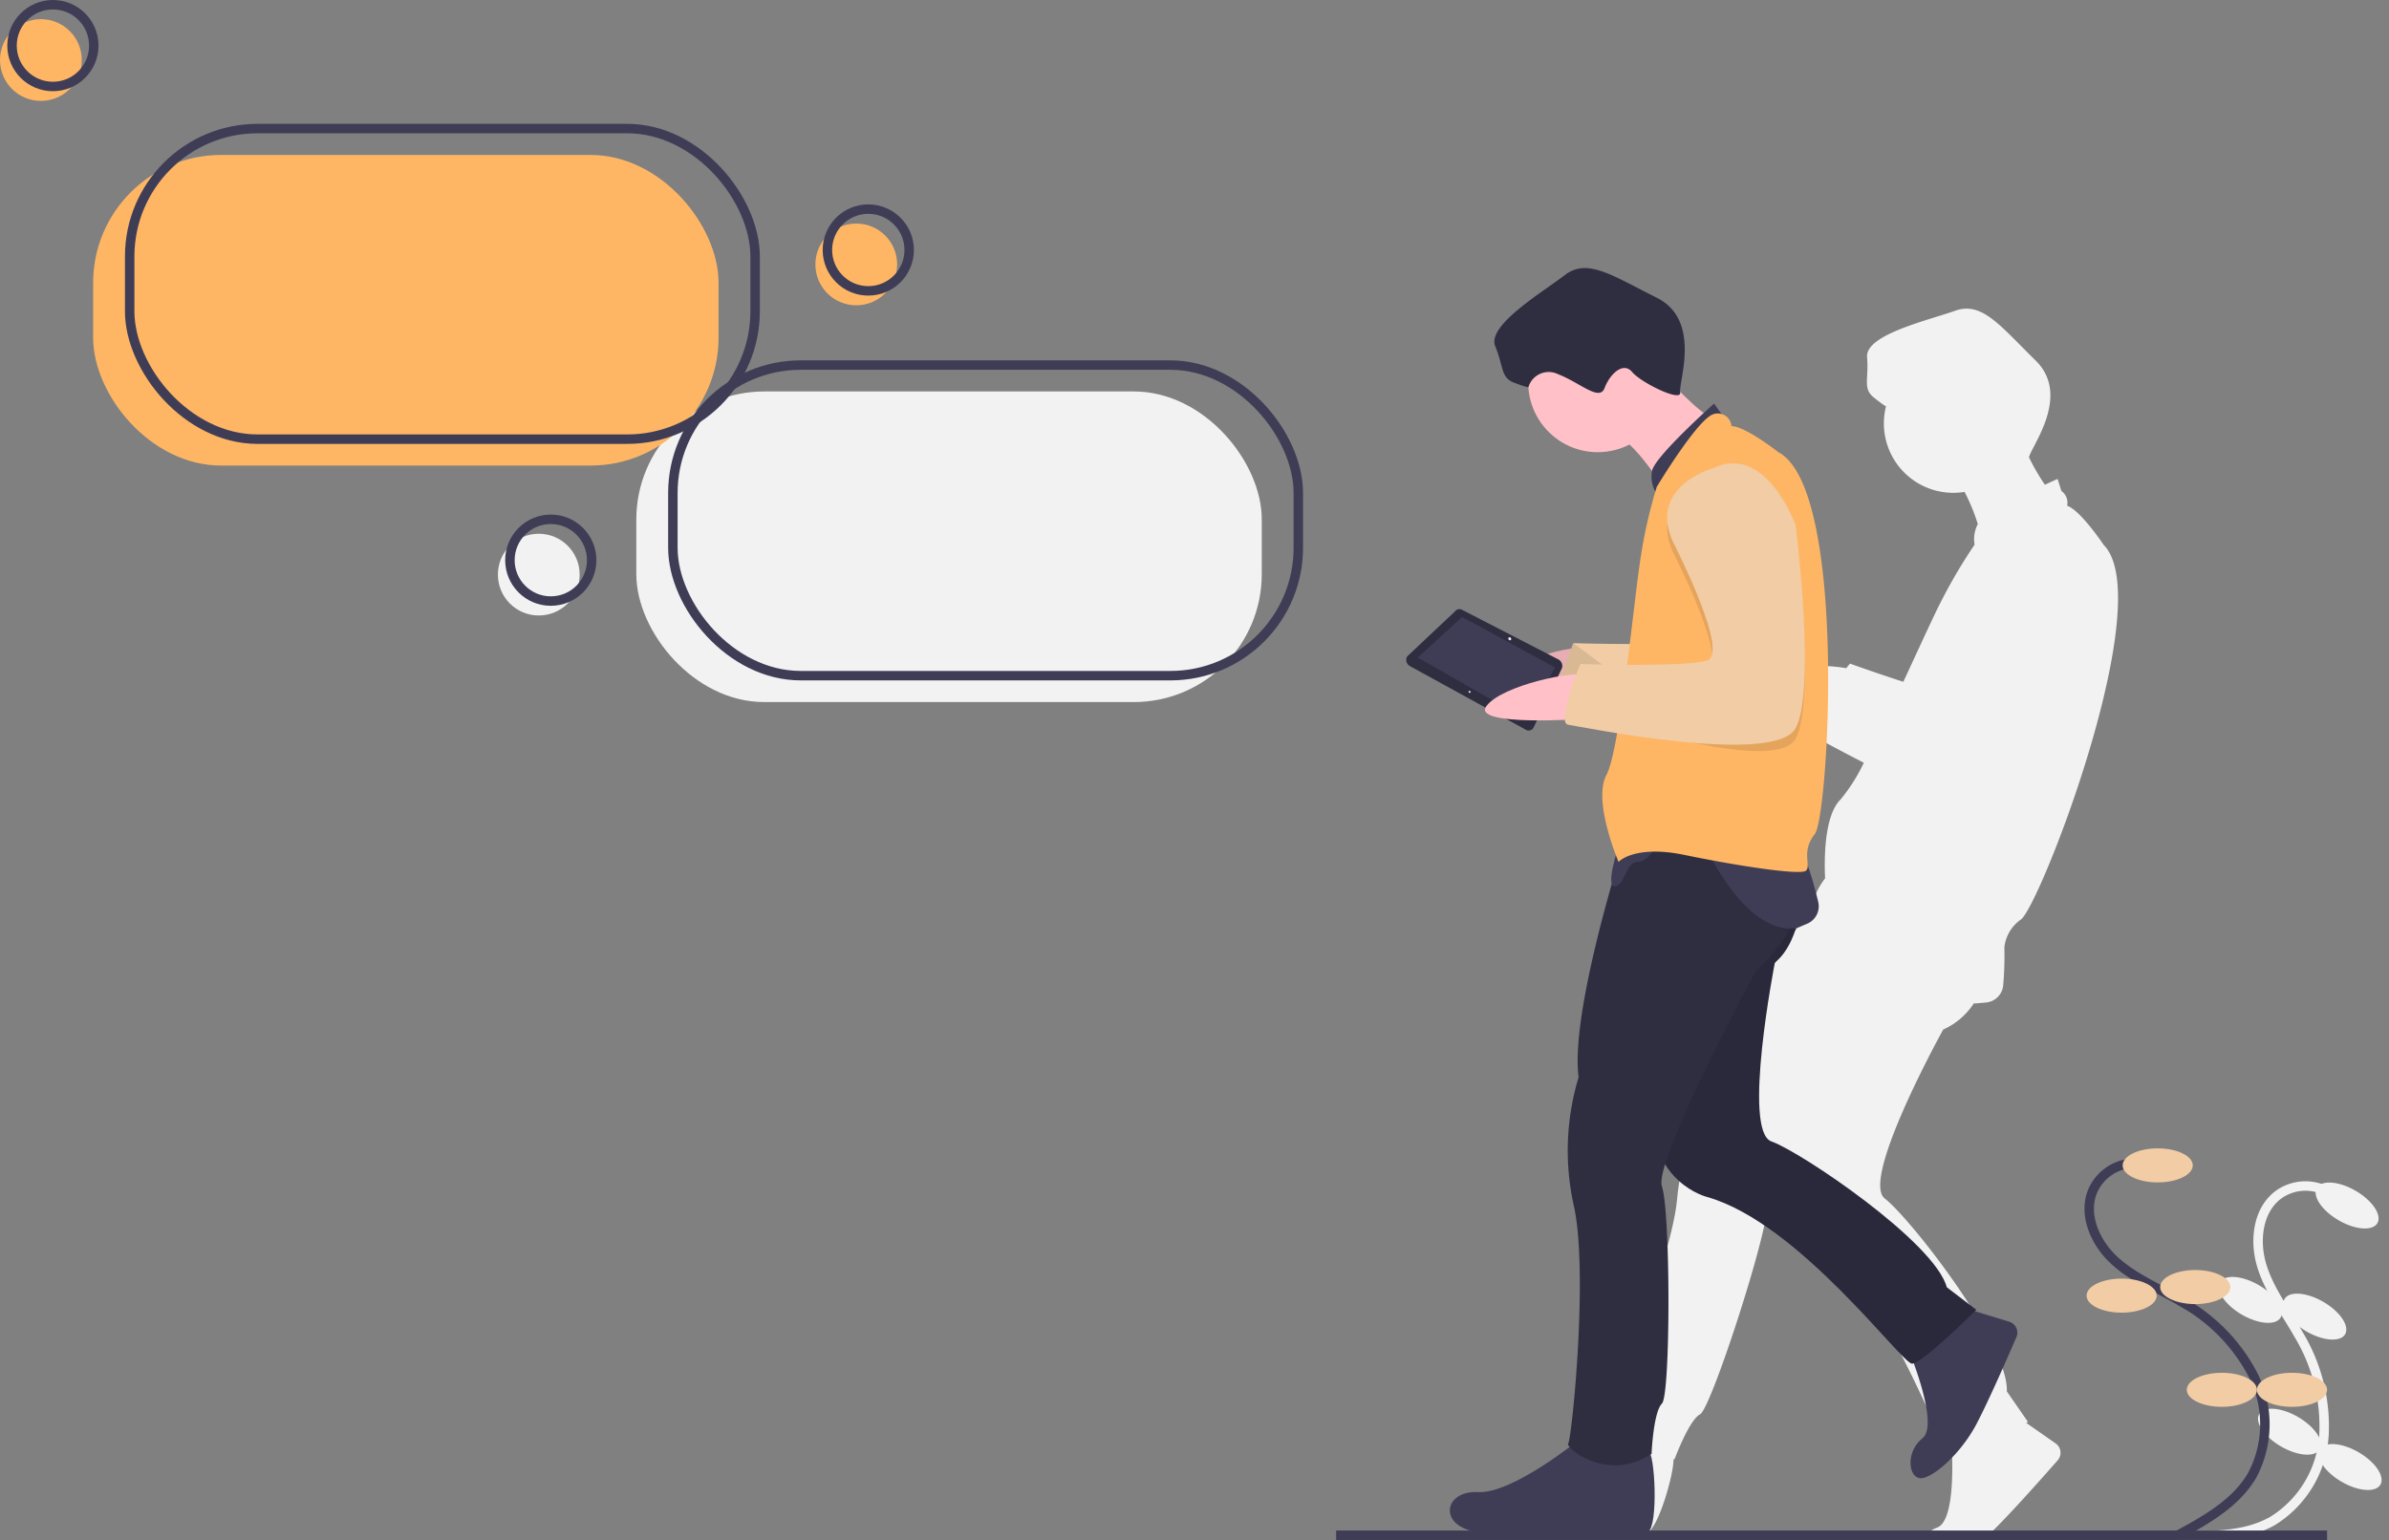 <svg xmlns="http://www.w3.org/2000/svg" width="252.534" height="162.852" viewBox="0 0 252.534 162.852"><rect x="0" y="0" width="252.534" height="162.852" fill="#808080" stroke="none"/><defs><style>.a{fill:#f2f2f2;}.b,.c{fill:none;stroke-miterlimit:10;}.b{stroke:#f2f2f2;}.c{stroke:#3f3d56;}.d{fill:#f1cca4;}.e{fill:#ffc1c7;}.f{opacity:0.1;}.g{fill:#3f3d56;}.h{fill:#2f2e41;}.i{fill:#feb665;}</style></defs><path class="a" d="M809.156,387.565q.251-.222.492-.455c1.887-1.833,5.27-5.644,6.873-7.469a1.209,1.209,0,0,0-.217-1.789l-3.114-2.174.188-.1-2.234-3.231c.247-4.937-10.262-18.37-12.892-20.379s6.171-17.876,6.171-17.876a7.562,7.562,0,0,0,3.249-2.784c.05.009.1.019.152.026l1.126-.1a2,2,0,0,0,1.812-1.838,35.928,35.928,0,0,0,.125-4,4.129,4.129,0,0,1,1.735-2.929c1.962-1.294,14.566-33.682,8.767-39.61,0,0-2.471-3.694-3.868-4.146a1.537,1.537,0,0,0-.609-1.568l-.4-1.268s-.54.238-1.344.612a23.256,23.256,0,0,1-1.682-2.9c.279-1.21,4.461-6.542.71-10.228-3.806-3.74-5.686-6.278-8.522-5.266s-9.5,2.521-9.3,4.9-.493,3.313.734,4.289,1.27.9,1.27.9h0a7.34,7.34,0,0,0,8.3,9.063,20.429,20.429,0,0,1,1.4,3.4,3.391,3.391,0,0,0-.338,2.173,56.361,56.361,0,0,0-3.479,5.881c-.832,1.6-2.37,5-4.056,8.624-2.961-.955-5.638-1.921-5.638-1.921s-.155.183-.4.483a17.064,17.064,0,0,0-2.537-.239l-7.148-7.2a.591.591,0,0,0-.783-.1l-6.282,2.977a.752.752,0,0,0-.015,1.088l6.224,6.607c-.488.524.343,1.165,1.686,1.79l1.635,1.736a.581.581,0,0,0,.89.023l.554-.584c1.011.333,2.013.628,2.823.855-.059.291-.017.5.172.6.343.168,2.162,1.18,4.644,2.445a18.9,18.9,0,0,1-2.441,3.864c-1.788,1.726-1.745,6.49-1.653,8.359a7.5,7.5,0,0,0-1.351,2.773c-3.152,4.695-8.757,13.548-9.625,18.353a26.829,26.829,0,0,0-4.65,12.58c-.576,7.145-7.862,23.7-8.324,23.932-.07.036-.059.183.027.4-2.407.833,3.85,11.466,5.124,11.107,1.107-.312,2.781-5.978,2.778-7.719.039-.01.076-.017.115-.027,0,0,1.531-4.135,2.687-4.726s7.091-18.929,7.065-21.831a4.835,4.835,0,0,1,1.035-2.138,8,8,0,0,0,3.167,4.655c8.409,5.615,14.135,23.1,15.183,23.436a.624.624,0,0,0,.187.02c.089,2.493.04,7.221-1.569,7.83a3.361,3.361,0,0,0-1.273.851" transform="translate(-599.01 -225.233)"/><path class="b" d="M1026.014,623.252a4.869,4.869,0,0,0-5.1.422c-2.184,1.664-2.517,4.919-1.7,7.539s2.54,4.845,3.886,7.238a18.769,18.769,0,0,1,2.672,10.567,11.518,11.518,0,0,1-5.445,9.125c-2.985,1.675-6.6,1.611-10.023,1.5" transform="translate(-780.108 -497.318)"/><ellipse class="a" cx="1.801" cy="3.708" rx="1.801" ry="3.708" transform="matrix(0.503, -0.864, 0.864, 0.503, 243.995, 127.158)"/><ellipse class="a" cx="1.801" cy="3.708" rx="1.801" ry="3.708" transform="matrix(0.503, -0.864, 0.864, 0.503, 240.584, 138.904)"/><ellipse class="a" cx="1.801" cy="3.708" rx="1.801" ry="3.708" transform="matrix(0.503, -0.864, 0.864, 0.503, 233.767, 137.136)"/><ellipse class="a" cx="1.801" cy="3.708" rx="1.801" ry="3.708" transform="matrix(0.503, -0.864, 0.864, 0.503, 237.906, 151.074)"/><ellipse class="a" cx="1.801" cy="3.708" rx="1.801" ry="3.708" transform="matrix(0.503, -0.864, 0.864, 0.503, 244.313, 154.808)"/><path class="c" d="M978.1,613.28a4.869,4.869,0,0,0-4.2,2.935c-1.049,2.537.3,5.517,2.33,7.367s4.635,2.907,7,4.3a18.768,18.768,0,0,1,7.629,7.785,11.517,11.517,0,0,1-.11,10.626c-1.736,2.95-4.893,4.715-7.9,6.344" transform="translate(-752.69 -490.278)"/><ellipse class="d" cx="3.708" cy="1.801" rx="3.708" ry="1.801" transform="translate(224.378 121.422)"/><ellipse class="d" cx="3.708" cy="1.801" rx="3.708" ry="1.801" transform="translate(228.344 134.287)"/><ellipse class="d" cx="3.708" cy="1.801" rx="3.708" ry="1.801" transform="translate(220.564 135.194)"/><ellipse class="d" cx="3.708" cy="1.801" rx="3.708" ry="1.801" transform="translate(231.158 145.152)"/><ellipse class="d" cx="3.708" cy="1.801" rx="3.708" ry="1.801" transform="translate(238.573 145.152)"/><line class="c" x2="104.752" transform="translate(141.237 162.332)"/><path class="e" d="M731.775,403.752s-11.651,1.841-10.219-.482,9.056-4.644,10.455-4.159S731.775,403.752,731.775,403.752Z" transform="translate(-564.683 -330.513)"/><path class="f" d="M731.775,403.752s-11.651,1.841-10.219-.482,9.056-4.644,10.455-4.159S731.775,403.752,731.775,403.752Z" transform="translate(-564.683 -330.513)"/><path class="d" d="M768.377,313.98s-7.526,2.019-4.039,8.444c0,0,5.691,11.2,3.3,11.932s-13.4.367-13.4.367-2.57,6.241-1.285,6.425,21.845,4.406,24.047.367,0-21.478,0-21.478S773.884,311.41,768.377,313.98Z" transform="translate(-587.923 -266.719)"/><path class="f" d="M768.377,313.98s-7.526,2.019-4.039,8.444c0,0,5.691,11.2,3.3,11.932-1.42.437,7.588,12.05,3.88,12.013-1.993-.02-17.281-11.646-17.281-11.646s-2.57,6.241-1.285,6.425,21.845,4.406,24.047.367,0-21.478,0-21.478S773.884,311.41,768.377,313.98Z" transform="translate(-587.923 -266.719)"/><path class="g" d="M898.412,677.359s3.3,7.893,1.469,9.362-1.469,4.222-.184,4.222,4.222-2.57,5.874-5.691c1.231-2.325,3.276-6.992,4.24-9.222a1.208,1.208,0,0,0-.757-1.635l-5.318-1.625Z" transform="translate(-696.664 -534.642)"/><path class="g" d="M721.311,728.364s-6.976,5.691-10.647,5.507-4.222,3.671,0,4.222,16.888.734,17.99,0,.734-8.444,0-8.628S721.311,728.364,721.311,728.364Z" transform="translate(-554.441 -576.101)"/><path class="h" d="M807.515,482.432s0,5.691-2.937,8.077c0,0-3.488,17.806-.367,18.908s17.255,10.647,18.54,15.42l3.121,2.386s-5.691,5.691-6.792,5.691-11.932-14.869-21.661-17.623c0,0-6.058-1.469-5.874-9.362s7.343-28.82,7.343-28.82h8.261Z" transform="translate(-616.964 -388.728)"/><path class="f" d="M807.515,482.432s0,5.691-2.937,8.077c0,0-3.488,17.806-.367,18.908s17.255,10.647,18.54,15.42l3.121,2.386s-5.691,5.691-6.792,5.691-11.932-14.869-21.661-17.623c0,0-6.058-1.469-5.874-9.362s7.343-28.82,7.343-28.82h8.261Z" transform="translate(-616.964 -388.728)"/><path class="h" d="M762.4,472.655S756.9,489.91,757.815,496.7a26.829,26.829,0,0,0-.551,13.4c1.652,6.976-.184,24.965-.551,25.333s4.039,4.222,8.811,1.1c0,0,.184-4.406,1.1-5.323s.918-20.193,0-22.946,9.913-22.763,9.913-22.763,5.874-5.324,3.671-8.077.183-8.261.183-8.261l-16.7,1.1Z" transform="translate(-590.944 -382.806)"/><circle class="e" cx="7.343" cy="7.343" r="7.343" transform="translate(161.547 33.126)"/><path class="e" d="M776.54,275.672s5.874,6.792,7.343,6.976-4.773,8.077-4.773,8.077-3.488-5.874-5.874-6.425S776.54,275.672,776.54,275.672Z" transform="translate(-602.877 -238.507)"/><path class="g" d="M799.066,298.617l-.918-1.285s-6.325,5.638-6.558,7.133a3.238,3.238,0,0,0,.5,2.413l3.671-1.652,1.836-3.671Z" transform="translate(-616.96 -254.66)"/><path class="g" d="M775.56,480.364s-1.469,4.406-.367,4.222,1.1-2.57,2.386-2.57S779.6,480,779.6,480Z" transform="translate(-604.468 -390.882)"/><path class="g" d="M814.66,482.885s4.222,9.178,9.546,8.261l1.039-.445a2,2,0,0,0,1.159-2.307c-.507-2.114-1.44-5.509-2.2-5.509Z" transform="translate(-634.206 -393.036)"/><path class="h" d="M729.8,253.555a2.234,2.234,0,0,1,3.1-1.379c2.386.918,4.406,2.937,4.956,1.469s1.96-2.82,2.908-1.685,5.261,3.245,5.078,2.144,2.295-7.618-2.478-10-7.343-4.222-9.729-2.386-8.261,5.324-7.343,7.526.551,3.3,2.019,3.855S729.8,253.555,729.8,253.555Z" transform="translate(-568.235 -212.625)"/><path class="i" d="M784.736,302.793a1.444,1.444,0,0,0-1.836-1.285c-1.652.367-6.058,7.71-6.058,7.71a51.928,51.928,0,0,0-1.652,7.159c-.734,4.406-2.2,20.56-3.671,23.313s1.285,9.178,1.285,9.178,1.652-1.836,6.976-.734,12.3,2.2,12.85,1.652-.551-2.019.918-3.855,3.488-36.53-3.855-40.385C789.693,305.546,786.2,302.793,784.736,302.793Z" transform="translate(-601.712 -257.735)"/><path class="f" d="M774.61,326.976s-7.526,2.019-4.039,8.444c0,0,5.691,11.2,3.3,11.932s-13.4.367-13.4.367-1.193,3.947.092,4.13,20.468,6.7,22.671,2.662,0-21.478,0-21.478S780.117,324.406,774.61,326.976Z" transform="translate(-593.422 -276.41)"/><path class="h" d="M690,388.865l12.2,6.7a.581.581,0,0,0,.854-.252l2.989-6.247a.78.78,0,0,0-.4-.936l-10.13-5.221a.591.591,0,0,0-.775.148l-5.06,4.767a.751.751,0,0,0,.32,1.04Z" transform="translate(-540.931 -318.416)"/><path class="g" d="M589.51,259.419l11.438,6.538,3.044-5.486-9.812-5.336Z" transform="translate(-439.626 -189.893)"/><ellipse class="a" cx="0.144" cy="0.168" rx="0.144" ry="0.168" transform="matrix(0.768, -0.641, 0.641, 0.768, 159.374, 67.506)"/><ellipse class="a" cx="0.096" cy="0.112" rx="0.096" ry="0.112" transform="matrix(0.768, -0.641, 0.641, 0.768, 155.2, 73.131)"/><path class="e" d="M732.585,414.625s-11.767.825-10.139-1.366,9.425-3.842,10.776-3.238S732.585,414.625,732.585,414.625Z" transform="translate(-565.322 -338.604)"/><path class="d" d="M771.265,322.644s-7.526,2.019-4.039,8.444c0,0,5.691,11.2,3.3,11.932s-13.4.367-13.4.367-2.57,6.241-1.285,6.425,21.845,4.406,24.047.367,0-21.478,0-21.478S776.772,320.074,771.265,322.644Z" transform="translate(-590.076 -273.18)"/><rect class="a" width="66.113" height="32.842" rx="13.524" transform="translate(67.264 41.391)"/><circle class="i" cx="4.322" cy="4.322" r="4.322" transform="translate(0 2.026)"/><circle class="c" cx="4.322" cy="4.322" r="4.322" transform="translate(1.271 0.5)"/><circle class="a" cx="4.322" cy="4.322" r="4.322" transform="translate(52.63 56.435)"/><circle class="c" cx="4.322" cy="4.322" r="4.322" transform="translate(53.901 54.91)"/><circle class="i" cx="4.322" cy="4.322" r="4.322" transform="translate(86.192 23.637)"/><circle class="c" cx="4.322" cy="4.322" r="4.322" transform="translate(87.463 22.111)"/><rect class="i" width="66.113" height="32.842" rx="13.524" transform="translate(9.845 16.384)"/><rect class="c" width="66.113" height="32.842" rx="13.524" transform="translate(13.708 13.594)"/><rect class="c" width="66.113" height="32.842" rx="13.524" transform="translate(71.128 38.601)"/></svg>